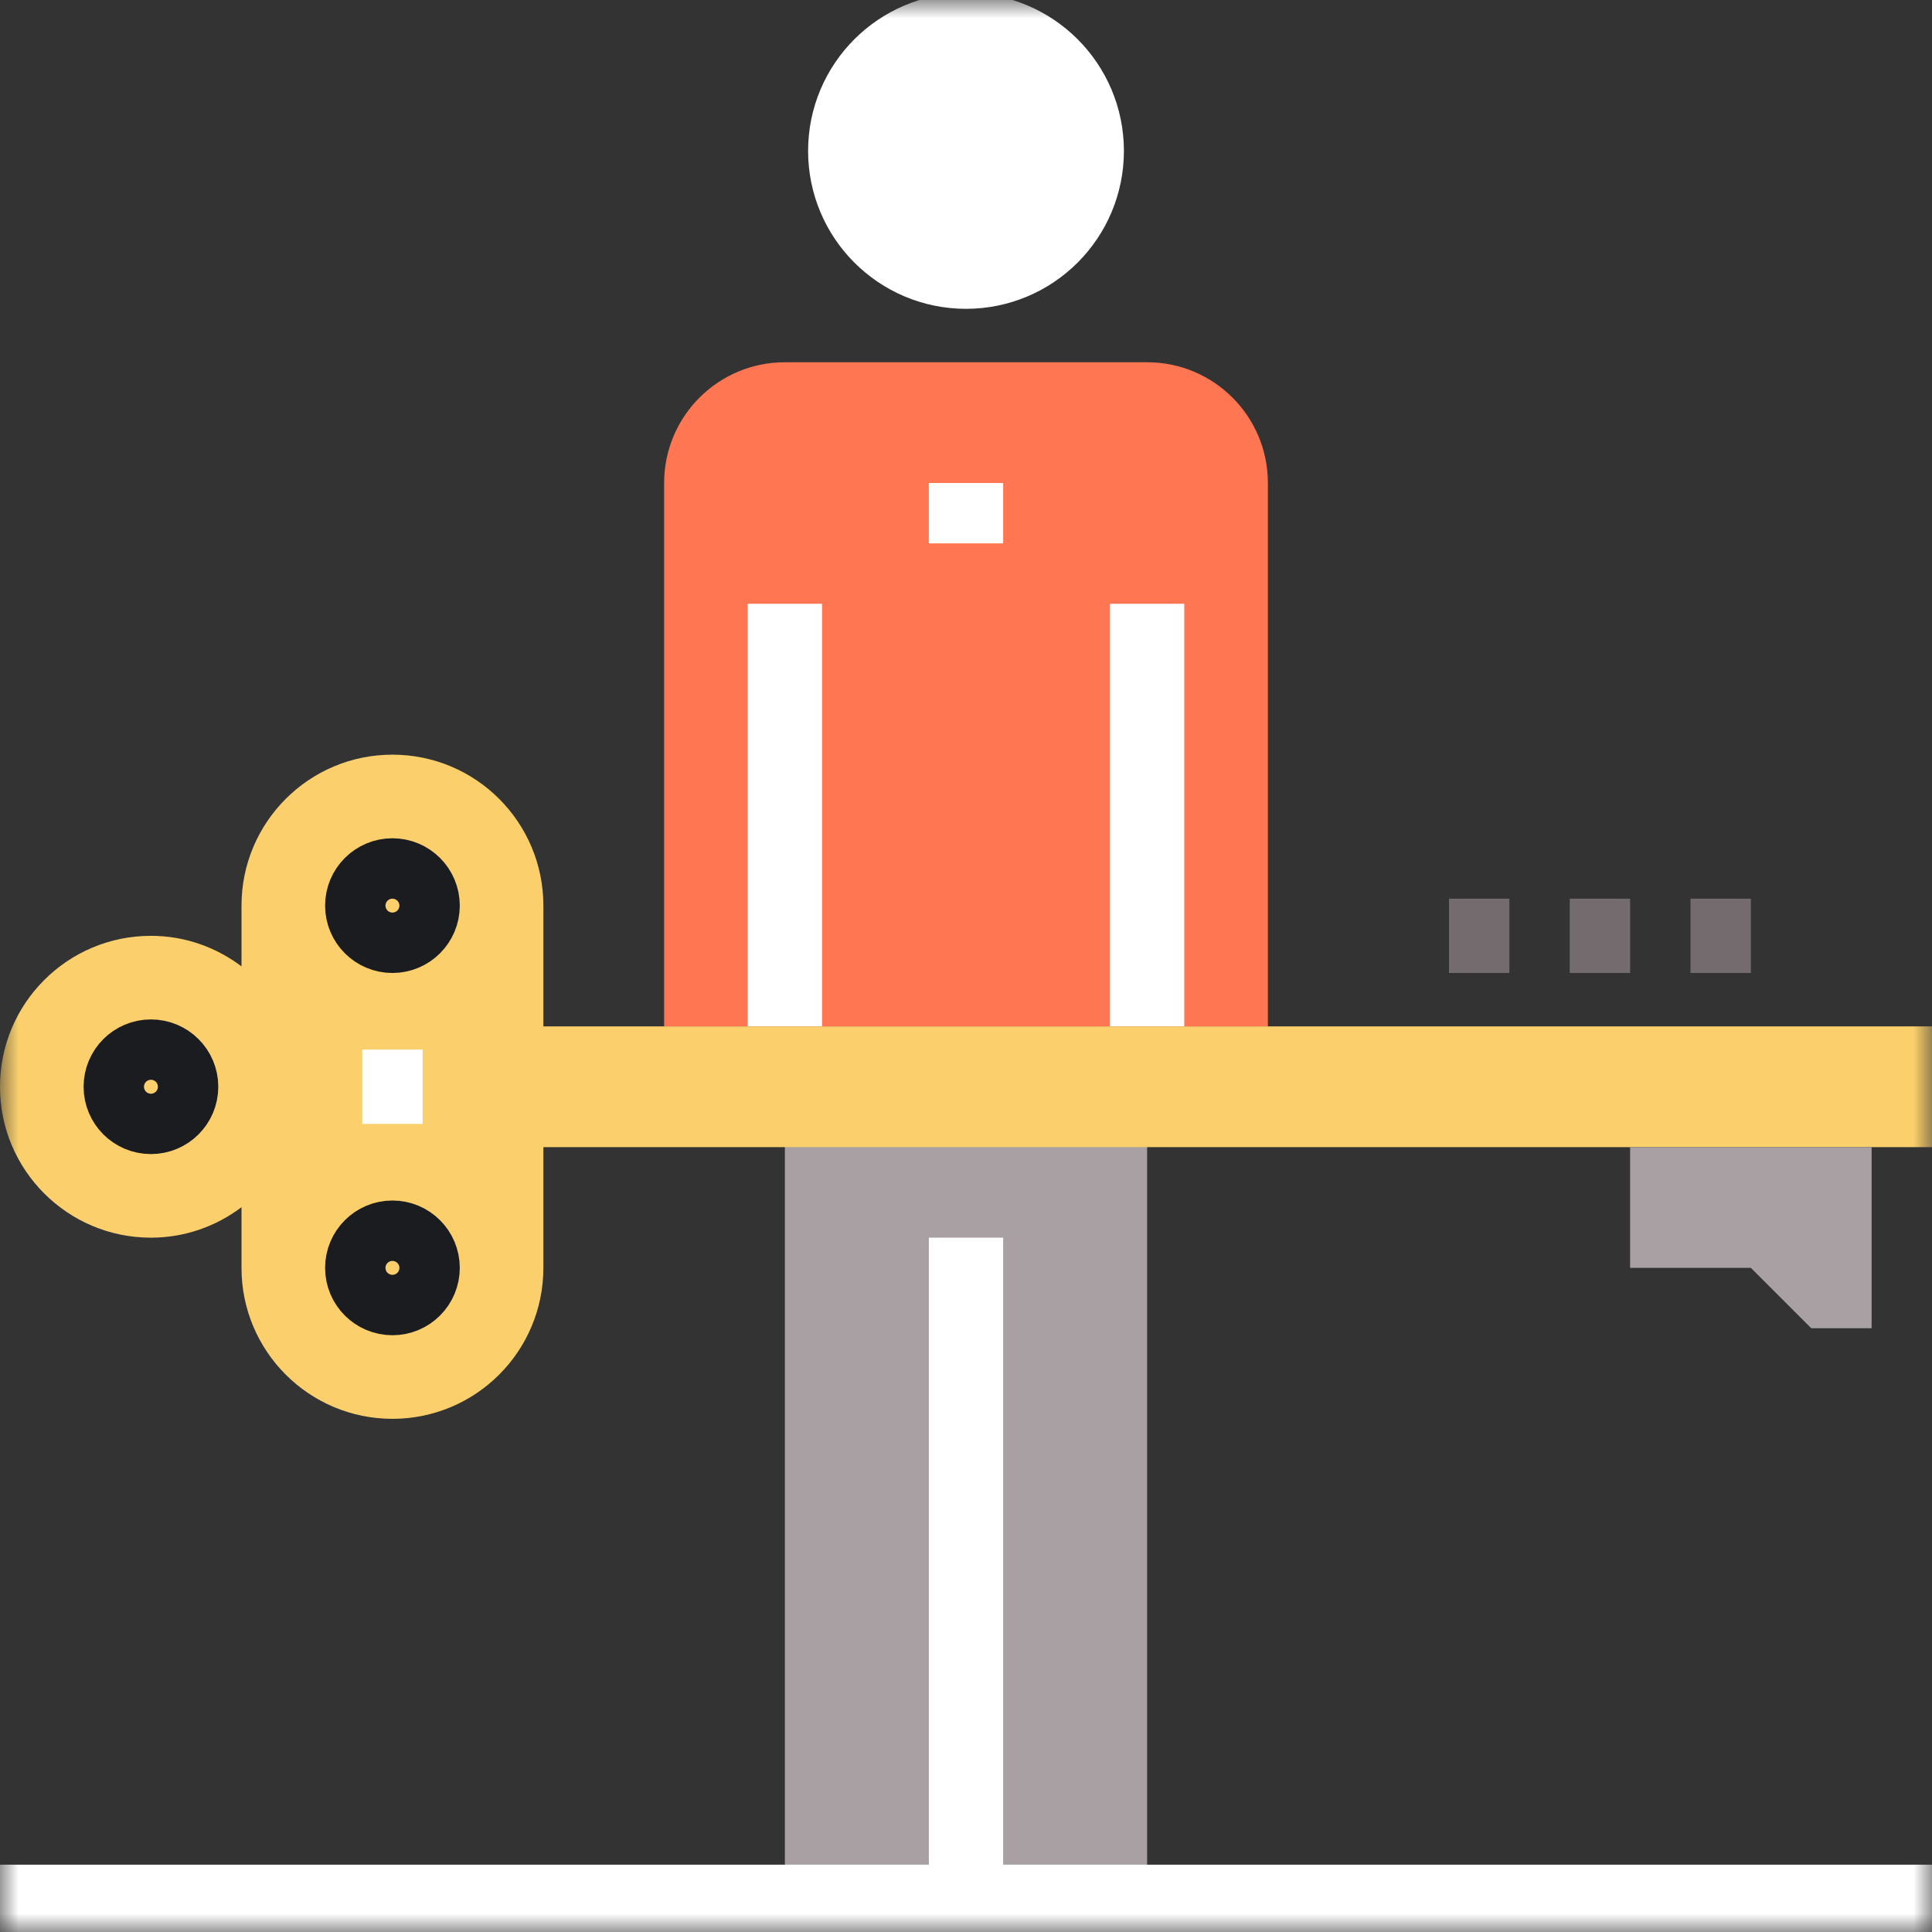 <svg width="52" height="52" viewBox="0 0 52 52" fill="none" xmlns="http://www.w3.org/2000/svg">
<rect x="0" y="0" width="52" height="52" fill="#333333" stroke="none"/>
<path fill-rule="evenodd" clip-rule="evenodd" d="M34.125 27.625V13C34.125 11.205 32.67 9.75 30.875 9.75H21.125C19.33 9.75 17.875 11.205 17.875 13V27.625H34.125Z" fill="#FF7652"/>
<mask id="mask0" mask-type="alpha" maskUnits="userSpaceOnUse" x="0" y="0" width="52" height="52">
<path fill-rule="evenodd" clip-rule="evenodd" d="M0 52H52V0H0V52Z" fill="white"/>
</mask>
<g mask="url(#mask0)">
<path fill-rule="evenodd" clip-rule="evenodd" d="M21.125 51.188H30.875V30.062H21.125V51.188Z" fill="#A8A0A2"/>
<path d="M26 33.312V51.188" stroke="white" stroke-width="2"/>
<path d="M26 13V14.625" stroke="white" stroke-width="2"/>
<path d="M30.875 16.25V27.625" stroke="white" stroke-width="2"/>
<path fill-rule="evenodd" clip-rule="evenodd" d="M29.25 4.062C29.25 5.857 27.795 7.312 26 7.312C24.205 7.312 22.75 5.857 22.75 4.062C22.75 2.268 24.205 0.812 26 0.812C27.795 0.812 29.25 2.268 29.25 4.062Z" fill="white"/>
<path fill-rule="evenodd" clip-rule="evenodd" d="M29.25 4.062C29.25 5.857 27.795 7.312 26 7.312C24.205 7.312 22.75 5.857 22.75 4.062C22.75 2.268 24.205 0.812 26 0.812C27.795 0.812 29.25 2.268 29.25 4.062Z" stroke="white" stroke-width="2"/>
<path d="M47.125 25.188H45.5" stroke="#736B6D" stroke-width="2"/>
<path d="M43.875 25.188H42.25" stroke="#736B6D" stroke-width="2"/>
<path d="M40.625 25.188H39" stroke="#736B6D" stroke-width="2"/>
<path d="M21.125 27.625V16.25" stroke="white" stroke-width="2"/>
<path d="M52 51.188H0" stroke="white" stroke-width="2"/>
<path fill-rule="evenodd" clip-rule="evenodd" d="M14.625 27.625V24.375C14.625 22.131 12.807 20.312 10.562 20.312C8.319 20.312 6.5 22.131 6.5 24.375V26.01C5.82 25.497 4.978 25.188 4.062 25.188C1.819 25.188 0 27.006 0 29.25C0 31.494 1.819 33.312 4.062 33.312C4.979 33.312 5.821 33.004 6.5 32.492V34.125C6.5 36.369 8.319 38.188 10.562 38.188C12.807 38.188 14.625 36.369 14.625 34.125V30.875H52V27.625H14.625Z" fill="#FACF6C"/>
<path fill-rule="evenodd" clip-rule="evenodd" d="M43.875 34.125H47.125L48.75 35.75H50.375V30.875H43.875V34.125Z" fill="#A8A0A2"/>
<path fill-rule="evenodd" clip-rule="evenodd" d="M4.875 29.25C4.875 29.699 4.511 30.062 4.062 30.062C3.614 30.062 3.25 29.699 3.25 29.25C3.25 28.801 3.614 28.438 4.062 28.438C4.511 28.438 4.875 28.801 4.875 29.25Z" stroke="#1A1C1F" stroke-width="2"/>
<path fill-rule="evenodd" clip-rule="evenodd" d="M11.375 34.125C11.375 34.574 11.011 34.938 10.562 34.938C10.114 34.938 9.75 34.574 9.75 34.125C9.75 33.676 10.114 33.312 10.562 33.312C11.011 33.312 11.375 33.676 11.375 34.125Z" stroke="#1A1C1F" stroke-width="2"/>
<path fill-rule="evenodd" clip-rule="evenodd" d="M11.375 24.375C11.375 24.824 11.011 25.188 10.562 25.188C10.114 25.188 9.75 24.824 9.75 24.375C9.75 23.926 10.114 23.562 10.562 23.562C11.011 23.562 11.375 23.926 11.375 24.375Z" stroke="#1A1C1F" stroke-width="2"/>
<path d="M9.75 29.25H11.375" stroke="white" stroke-width="2"/>
</g>
</svg>
